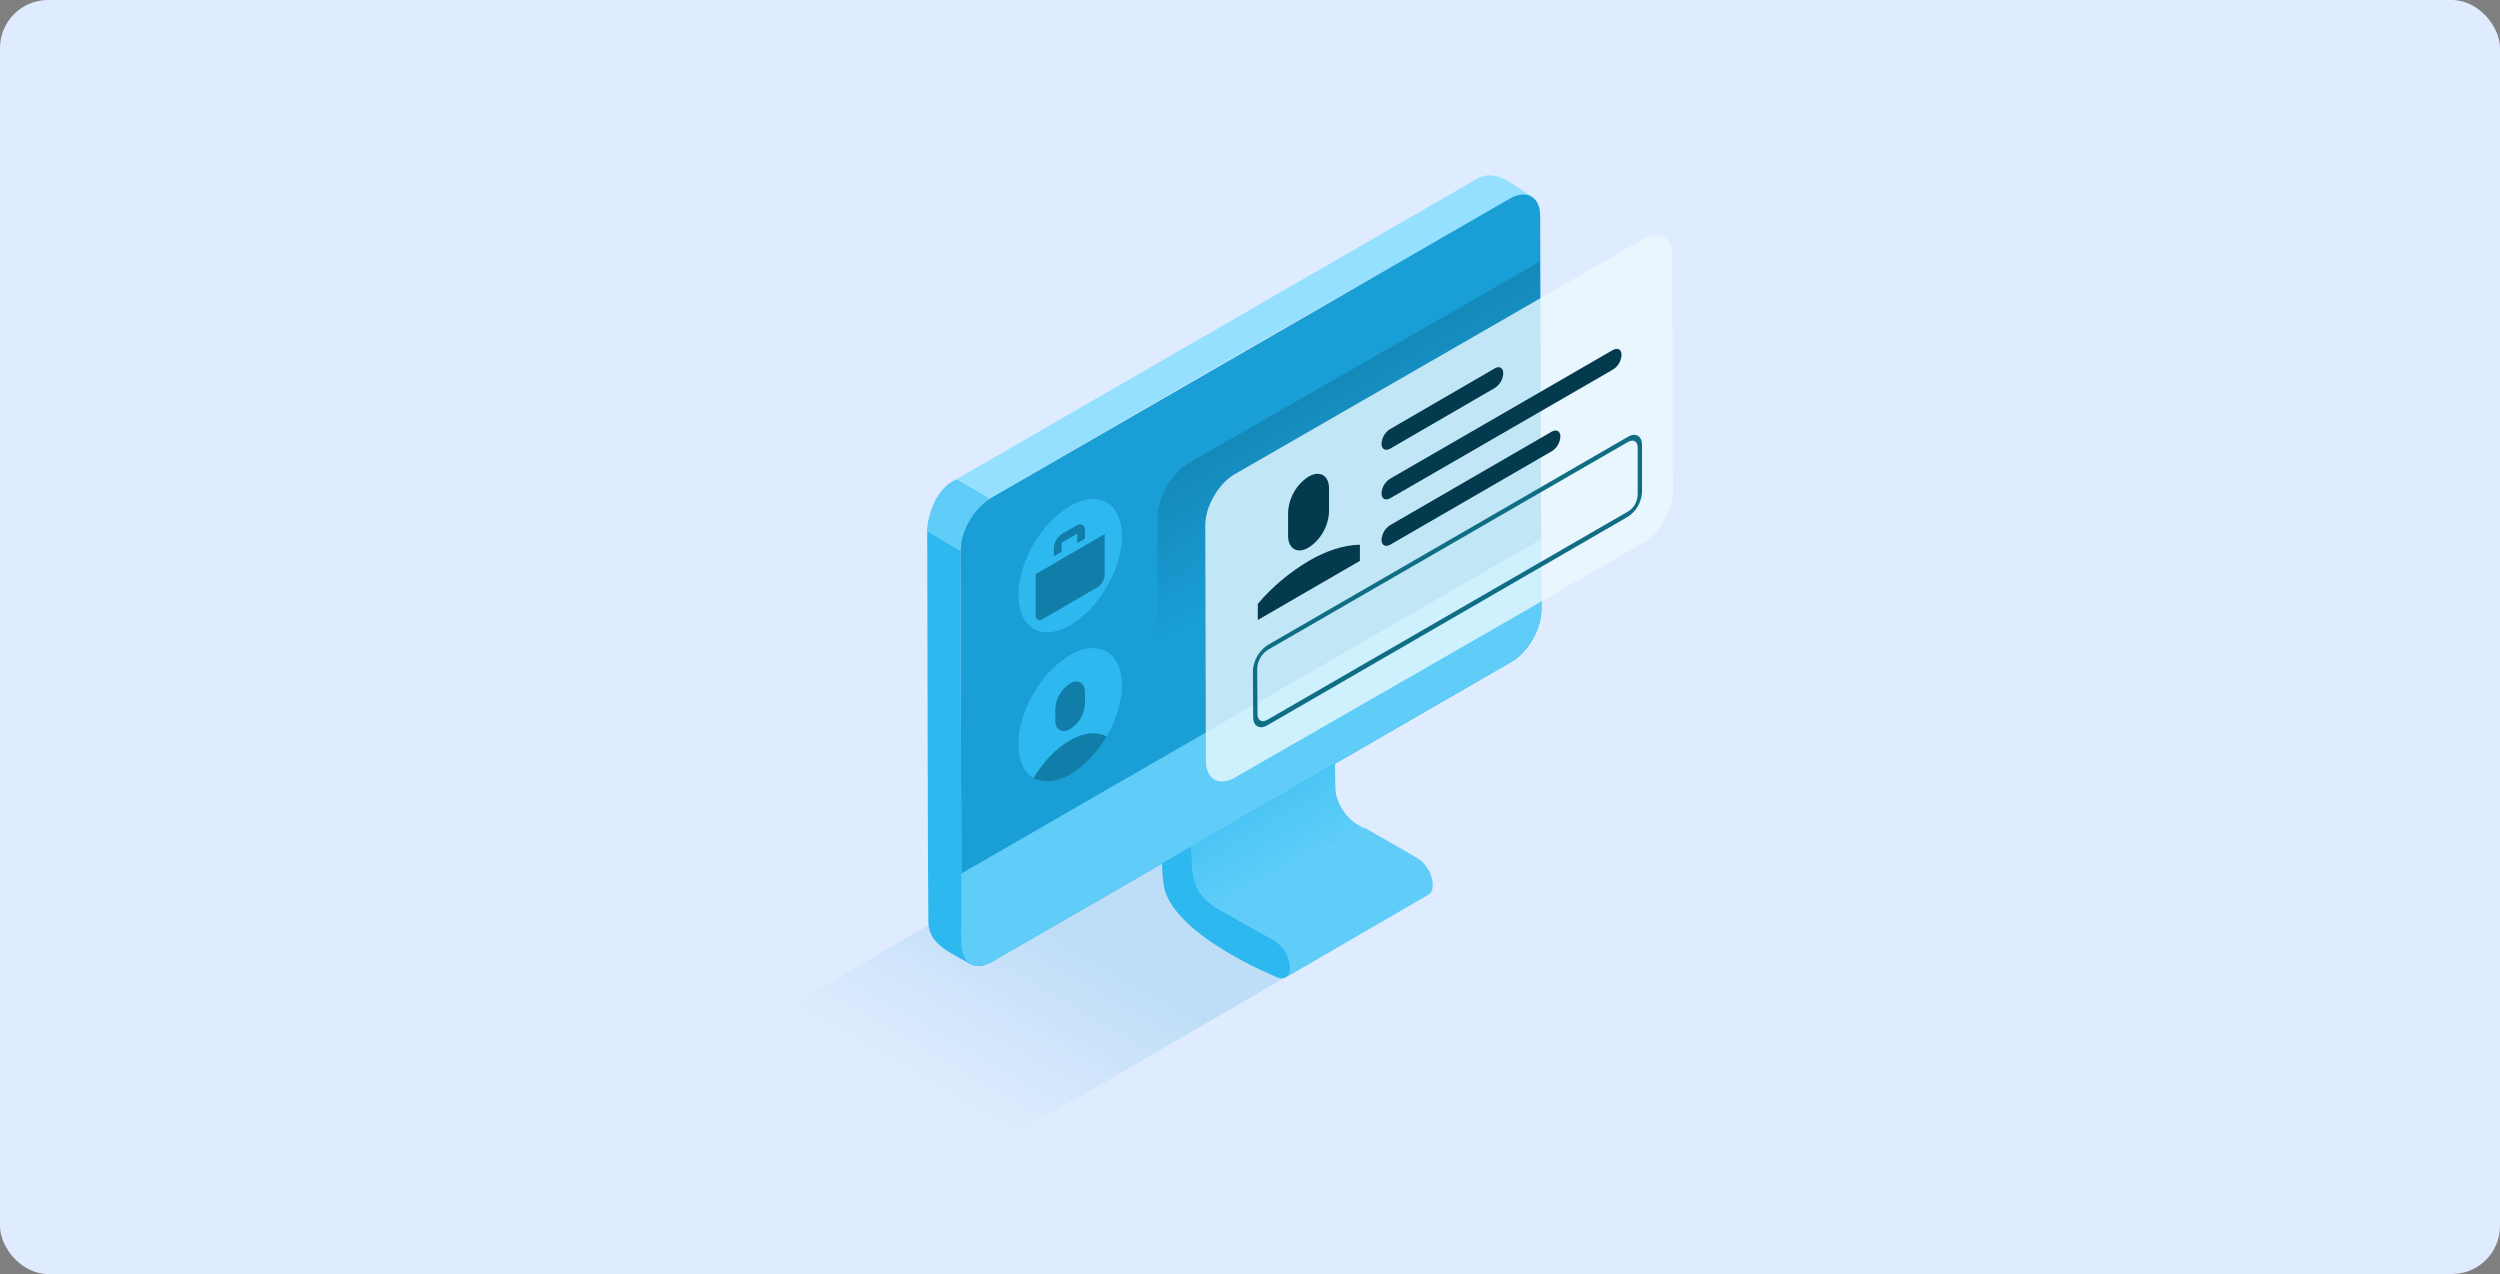 <svg width="416" height="212" viewBox="0 0 416 212" fill="none" xmlns="http://www.w3.org/2000/svg">
    <rect x="0" y="0" width="416" height="212" fill="#808080" stroke="none"/>
    <g clip-path="url(#clip0)">
        <rect width="416" height="212" rx="8" fill="#DFEBFE"/>
        <path opacity="0.53" d="M220.192 158.944L146.08 202L108.784 180.496L182.896 137.44L220.192 158.944Z" fill="url(#paint0_linear)"/>
        <path d="M238.384 146.752C238.144 145.264 237.376 143.92 236.176 143.008C235.696 142.672 227.584 138.016 227.008 137.728L203.296 151.504C204.544 152.224 212.32 156.64 212.896 157.12C213.664 157.84 214.24 158.752 214.528 159.76C214.816 160.672 214.96 162.064 214 162.64C216.832 160.96 237.568 148.96 237.712 148.864C238.384 148.48 238.48 147.568 238.384 146.752Z" fill="#5FCDF8"/>
        <path d="M195.904 121.312C194.512 120.496 193.312 121.168 193.312 122.752C193.312 122.8 193.264 135.952 193.264 140.656C193.264 142.768 193.36 144.928 193.6 147.04C194.608 155.344 212.128 162.448 212.128 162.448C213.52 163.264 214.72 162.592 214.72 161.008C214.624 159.232 213.664 157.552 212.176 156.592L202.72 151.216C202.144 150.88 201.616 150.496 201.088 150.064C200.512 149.584 200.032 149.008 199.6 148.384C199.312 147.952 199.072 147.472 198.928 146.944C198.592 145.888 198.4 144.784 198.448 143.68C198.448 136.576 198.496 130.048 198.496 127.216C198.496 126.256 198.496 125.776 198.496 125.728C198.4 123.952 197.44 122.272 195.904 121.312Z" fill="#2DB9F0"/>
        <path d="M195.328 121.072C194.896 120.928 194.464 120.928 194.08 121.12L202.72 116.128L215.68 108.592L217.456 107.536C218.128 107.104 218.944 107.104 219.616 107.536C221.152 108.496 222.112 110.176 222.16 111.952C222.16 113.536 222.064 130.576 222.256 131.872C222.784 134.512 224.512 136.72 226.96 137.776L203.296 151.6C201.424 150.688 199.936 149.2 199.024 147.328C197.68 144.496 198.208 131.392 198.448 126.592C198.544 125.584 198.352 124.624 197.968 123.712C197.44 122.608 196.528 121.456 195.328 121.072Z" fill="url(#paint1_linear)"/>
        <path d="M159.808 91.6C159.856 104.944 159.952 144.496 160 151.792C160 153.76 159.328 159.184 161.488 160.432C158.416 158.656 154.528 157.168 154.48 153.52C154.384 148 154.336 105.04 154.288 88.336L159.808 91.6Z" fill="#2DB9F0"/>
        <path d="M245.728 29.776C249.04 27.856 252.016 31.024 254.848 32.656C252.64 31.36 182.944 72.448 164.8 82.912L159.232 79.696L245.728 29.776Z" fill="#96E0FF"/>
        <path d="M164.8 82.912C162.016 84.496 159.808 88.384 159.808 91.552L160 157.168C160 160.336 162.256 161.632 165.04 160.048L251.488 110.128C254.272 108.544 256.48 104.656 256.48 101.488L256.288 35.92C256.288 32.752 254.032 31.456 251.248 33.04L164.8 82.912Z" fill="#199ED6"/>
        <path d="M163.84 83.632C161.536 85.504 159.808 88.624 159.808 91.6L154.24 88.384C154.24 87.472 154.96 81.472 159.232 79.744L164.8 82.96C164.464 83.152 164.128 83.344 163.84 83.632Z" fill="#5FCDF8"/>
        <path d="M256.432 89.632L256.48 101.488C256.48 104.656 254.272 108.544 251.488 110.128L165.04 160.048C162.256 161.632 160 160.336 160 157.168L159.952 145.36L255.904 90.016C256.048 89.872 256.24 89.776 256.432 89.632Z" fill="#5FCDF8"/>
        <path d="M178.048 84.208C173.296 86.944 169.408 93.616 169.456 99.088C169.504 104.56 173.344 106.768 178.096 104.032C182.848 101.296 186.736 94.624 186.688 89.152C186.64 83.68 182.8 81.472 178.048 84.208Z" fill="#2DB9F0"/>
        <path d="M179.248 88.816L176.656 90.304V91.792L175.36 92.56V91.072C175.456 90.16 175.936 89.392 176.656 88.864L179.248 87.376C179.632 87.136 180.16 87.232 180.4 87.616C180.496 87.76 180.544 87.952 180.544 88.144V89.632L179.248 90.4V88.816Z" fill="#117EAA"/>
        <path d="M183.808 88.864V95.68C183.76 96.448 183.376 97.168 182.752 97.648L173.392 103.072C172.768 103.36 172.336 103.072 172.336 102.352V95.536L183.808 88.864Z" fill="#117EAA"/>
        <path d="M178.048 109.024C173.296 111.76 169.408 118.432 169.456 123.904C169.504 129.376 173.344 131.584 178.096 128.848C182.848 126.112 186.736 119.44 186.688 113.968C186.64 108.496 182.8 106.288 178.048 109.024Z" fill="#2DB9F0"/>
        <path d="M178.048 113.728C176.56 114.688 175.648 116.272 175.6 118.048V119.872C175.6 121.456 176.704 122.08 178.096 121.312C179.584 120.352 180.496 118.768 180.544 116.992V115.168C180.544 113.584 179.392 112.96 178.048 113.728Z" fill="#117EAA"/>
        <path d="M178.096 128.848C175.744 130.24 173.584 130.336 172 129.472C173.536 126.832 175.696 124.528 178.048 123.184C180.4 121.84 182.56 121.696 184.144 122.56C182.56 125.2 180.448 127.504 178.096 128.848Z" fill="#117EAA"/>
        <path opacity="0.3" d="M206.992 78.208C204.064 79.888 200.608 84.064 200.608 87.424V121.456L198.016 122.992C195.088 124.672 192.688 123.328 192.688 119.968L192.592 86.176C192.592 82.816 194.944 78.736 197.872 77.008L252.784 45.52L256.24 43.504L256.288 49.888L206.992 78.208Z" fill="url(#paint2_linear)"/>
        <path opacity="0.8" d="M205.408 78.928L249.28 53.68L273.424 39.76C276.112 38.224 278.272 39.472 278.272 42.544L278.368 81.856C278.368 84.928 276.208 88.672 273.52 90.256L249.376 104.176L205.504 129.376C202.816 130.912 200.656 129.664 200.656 126.592L200.56 87.28C200.608 84.208 202.768 80.464 205.408 78.928Z" fill="#EBF9FE"/>
        <path d="M217.744 79.312C215.728 80.608 214.48 82.816 214.336 85.216V89.152C214.336 91.312 215.872 92.224 217.744 91.12C219.76 89.824 221.008 87.616 221.152 85.216V81.28C221.152 79.12 219.616 78.208 217.744 79.312Z" fill="#043A4E"/>
        <path d="M217.792 93.328C214.576 95.248 211.696 97.648 209.296 100.48V103.168L226.288 93.328V90.64C223.6 90.688 220.672 91.648 217.792 93.328Z" fill="#043A4E"/>
        <path d="M231.328 87.376C230.464 87.904 229.936 88.864 229.888 89.824C229.888 90.736 230.512 91.072 231.328 90.64L258.208 75.088C259.072 74.56 259.6 73.648 259.648 72.64C259.648 71.728 259.024 71.392 258.208 71.824L231.328 87.376Z" fill="#043A4E"/>
        <path d="M231.328 79.648C230.464 80.176 229.936 81.088 229.888 82.096C229.888 83.008 230.512 83.344 231.328 82.912L268.384 61.504C269.248 60.976 269.776 60.064 269.824 59.056C269.824 58.144 269.2 57.808 268.384 58.24L231.328 79.648Z" fill="#043A4E"/>
        <path d="M231.328 71.392C230.464 71.92 229.936 72.832 229.888 73.84C229.888 74.752 230.512 75.088 231.328 74.656L248.704 64.576C249.568 64.048 250.096 63.136 250.144 62.128C250.144 61.216 249.52 60.832 248.704 61.312L231.328 71.392Z" fill="#043A4E"/>
        <path d="M270.88 72.688C272.176 71.92 273.232 72.544 273.232 74.032V81.904C273.136 83.584 272.272 85.072 270.88 85.984L210.88 120.688C209.584 121.456 208.528 120.832 208.528 119.344L208.48 111.616C208.576 109.888 209.488 108.304 210.928 107.344L270.88 72.688ZM272.512 82.336V74.464C272.512 73.456 271.792 73.024 270.88 73.552L210.928 108.16C209.92 108.832 209.296 109.936 209.2 111.136L209.248 118.864C209.248 119.872 209.968 120.304 210.88 119.776L270.976 85.072C271.888 84.496 272.464 83.488 272.512 82.336Z" fill="#106E84"/>
    </g>
    <defs>
        <linearGradient id="paint0_linear" x1="150.298" y1="177.966" x2="166.328" y2="150.226" gradientUnits="userSpaceOnUse">
            <stop stop-color="#199ED6" stop-opacity="0"/>
            <stop offset="1" stop-color="#199ED6" stop-opacity="0.31"/>
        </linearGradient>
        <linearGradient id="paint1_linear" x1="218.542" y1="142.779" x2="203.014" y2="115.883" gradientUnits="userSpaceOnUse">
            <stop stop-color="#5FCDF8"/>
            <stop offset="1" stop-color="#2DB9F0"/>
        </linearGradient>
        <linearGradient id="paint2_linear" x1="228.812" y1="86.374" x2="217.966" y2="67.445" gradientUnits="userSpaceOnUse">
            <stop stop-color="#0A5D7E" stop-opacity="0"/>
            <stop offset="1" stop-color="#0A5D7E"/>
        </linearGradient>
        <clipPath id="clip0">
            <rect width="416" height="212" rx="8" fill="white"/>
        </clipPath>
    </defs>
</svg>
